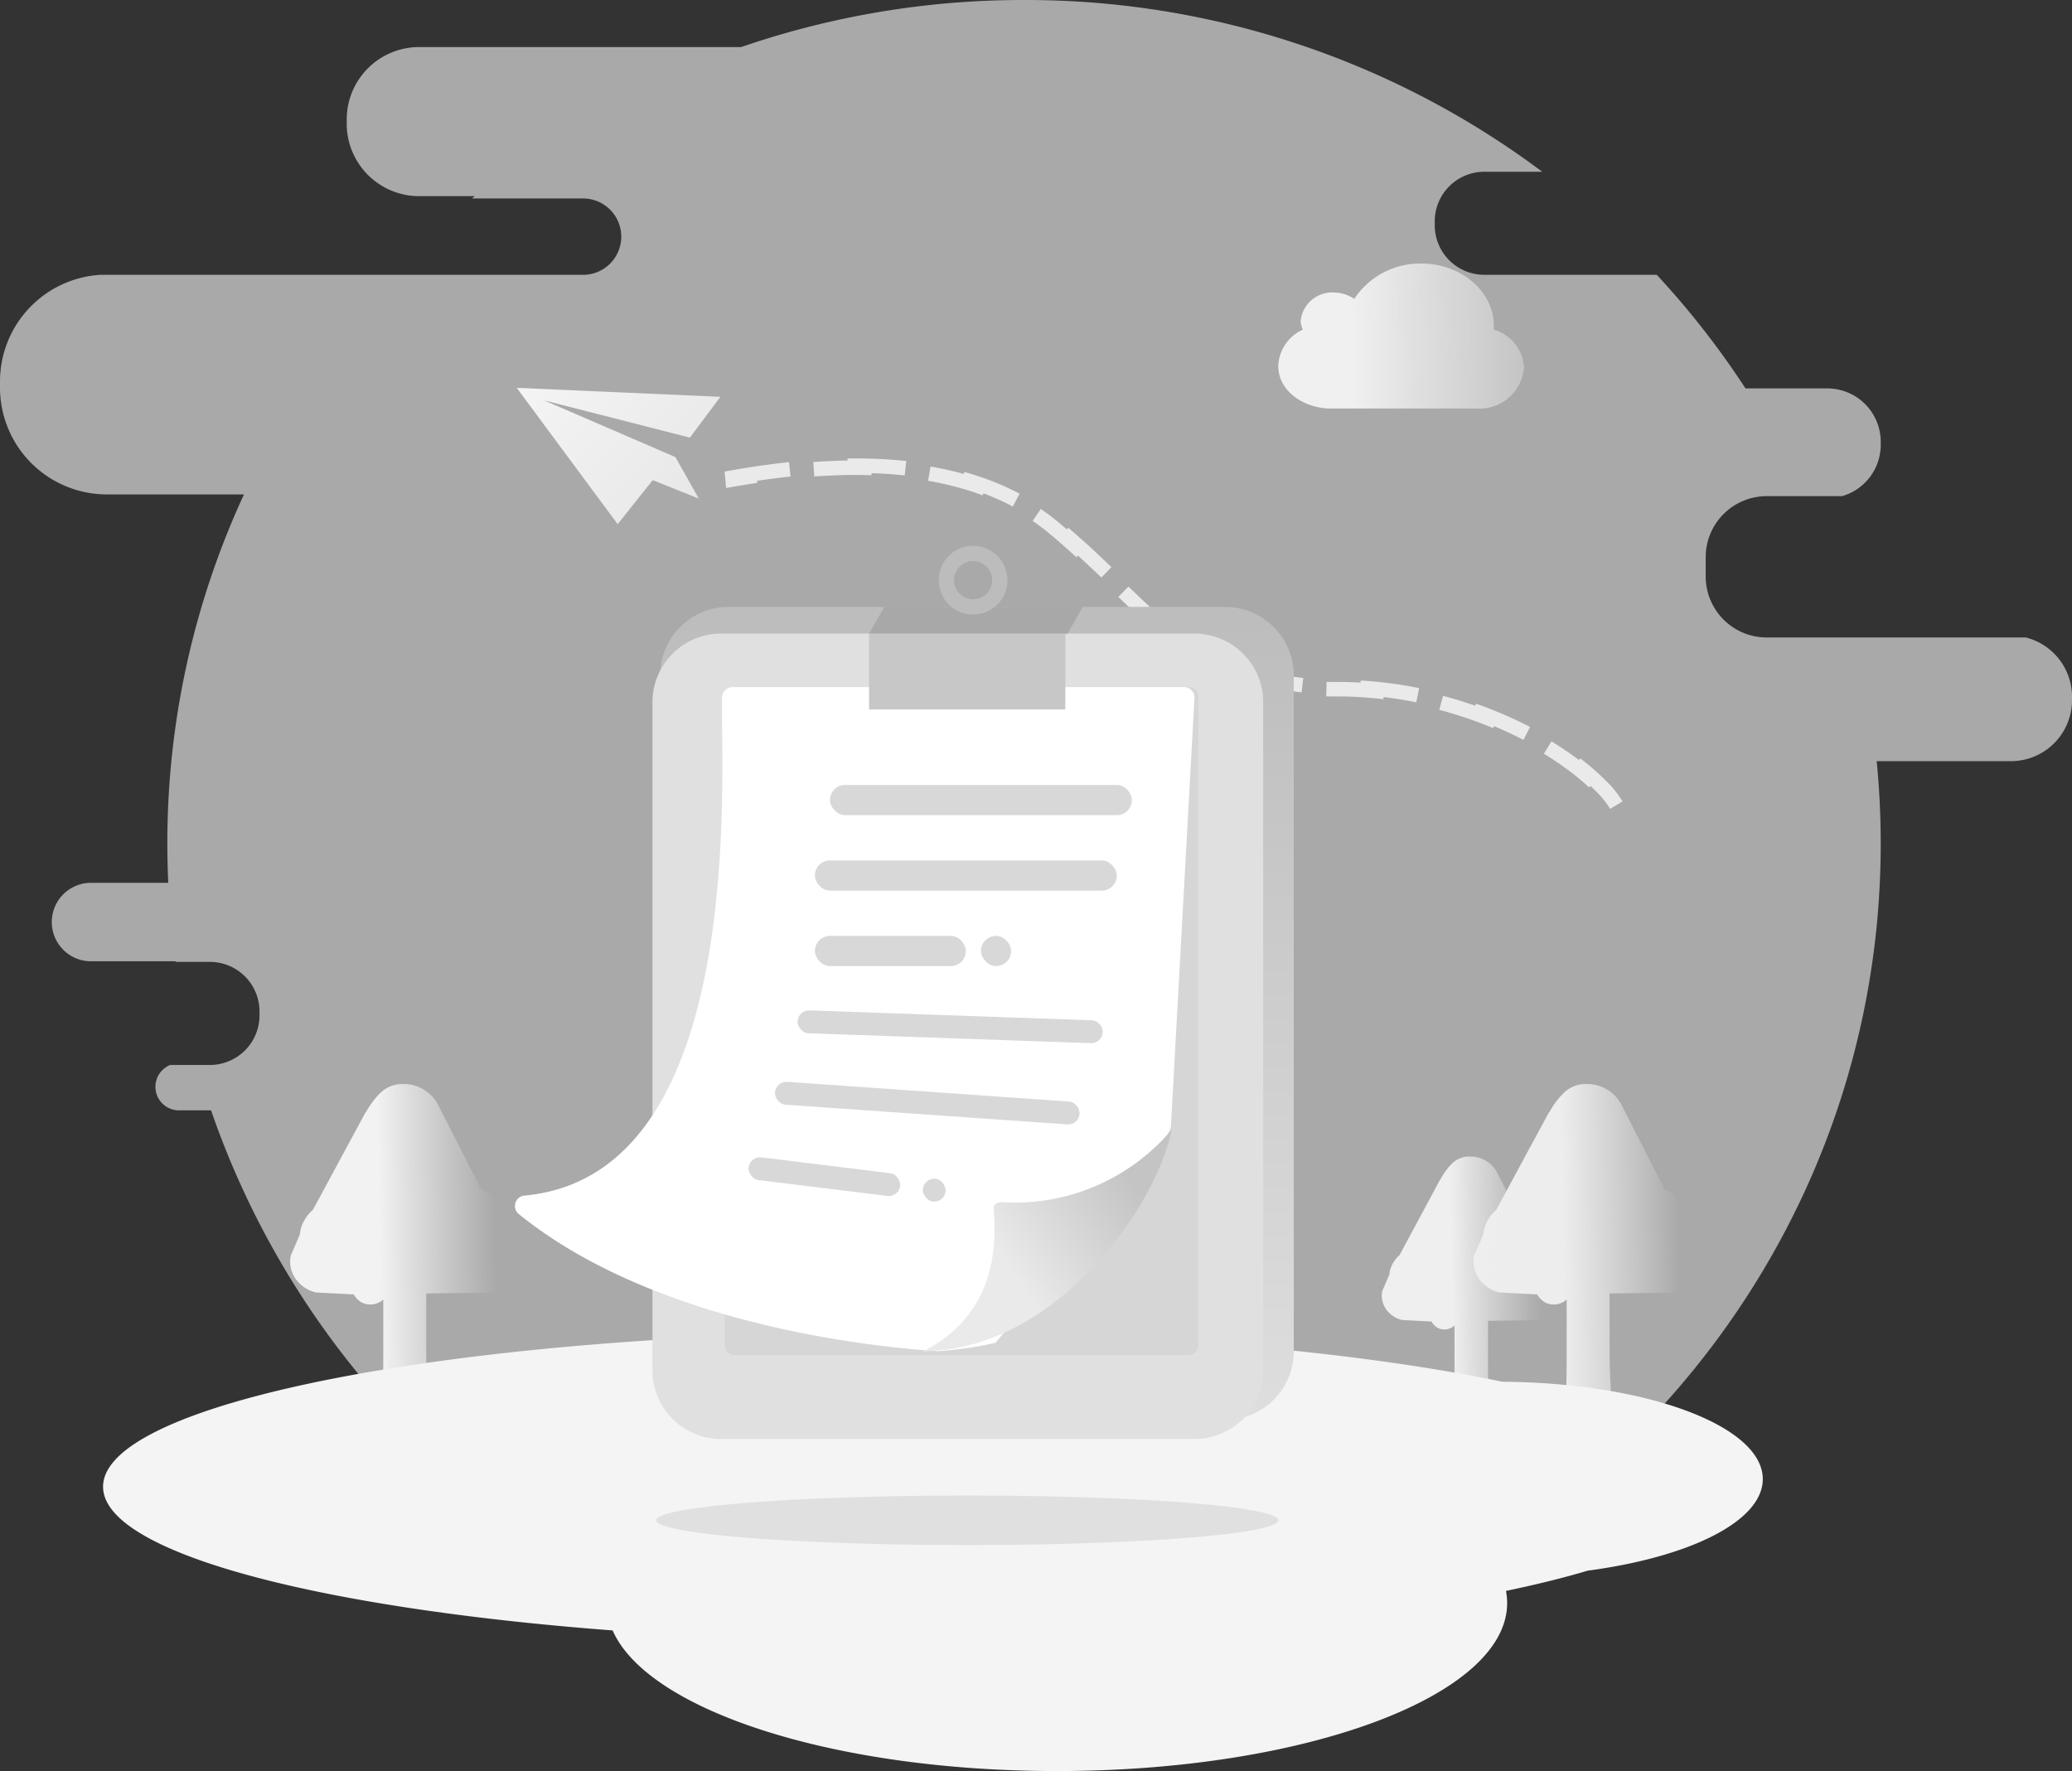 <svg xmlns="http://www.w3.org/2000/svg" xmlns:xlink="http://www.w3.org/1999/xlink" width="143" height="122.243" viewBox="0 0 143 122.243"><rect x="0" y="0" width="143" height="122.243" fill="#333333" stroke="none"/><defs><style>.a{fill:#f7f7f7;opacity:0.602;}.a,.e,.p,.q{fill-rule:evenodd;}.b{fill:url(#a);}.c{fill:url(#b);}.d{fill:url(#c);}.e{fill:#f4f4f4;}.f{fill:#e0e0e0;}.g{fill:url(#d);}.h{fill:none;stroke:#eaeaea;stroke-dasharray:4;}.i{fill:url(#e);}.j{fill:url(#f);}.k{fill:#d6d6d6;}.l{fill:#fff;}.m{fill:url(#g);}.n{fill:#d8d8d8;}.o{fill:#c7c7c7;}.p{fill:#a8a8a8;}.q{fill:#bcbcbc;}</style><linearGradient id="a" x1="0.925" y1="0.988" x2="0.408" y2="1" gradientUnits="objectBoundingBox"><stop offset="0" stop-color="#f0f0f0" stop-opacity="0"/><stop offset="1" stop-color="#f2f2f2"/></linearGradient><linearGradient id="b" x1="0.925" y1="0.988" x2="0.408" y2="1" gradientUnits="objectBoundingBox"><stop offset="0" stop-color="#f7f7f7" stop-opacity="0"/><stop offset="1" stop-color="#ededed"/></linearGradient><linearGradient id="c" x1="0.92" y1="0.988" x2="0.409" y2="1" gradientUnits="objectBoundingBox"><stop offset="0" stop-color="#ededed" stop-opacity="0"/><stop offset="1" stop-color="#efefef"/></linearGradient><linearGradient id="d" x1="1.446" y1="0.67" x2="0.295" y2="0.674" gradientUnits="objectBoundingBox"><stop offset="0" stop-color="#f0f0f0" stop-opacity="0"/><stop offset="1" stop-color="#f0f0f0"/></linearGradient><linearGradient id="e" x1="0.5" x2="0.959" y2="1.29" gradientUnits="objectBoundingBox"><stop offset="0" stop-color="#e8e8e8"/><stop offset="1" stop-color="#f7f7f7"/></linearGradient><linearGradient id="f" x1="0.628" y1="-0.075" x2="0.628" y2="1" gradientUnits="objectBoundingBox"><stop offset="0" stop-color="#bababa"/><stop offset="1" stop-color="#dedede"/><stop offset="1" stop-color="#e7eaf0"/></linearGradient><linearGradient id="g" x1="0.317" y1="0.579" x2="0.856" y2="0.255" gradientUnits="objectBoundingBox"><stop offset="0" stop-color="#eaeaea"/><stop offset="1" stop-color="#c4c4c4"/></linearGradient></defs><g transform="translate(-116 -180.836)"><path class="a" d="M116.675,66a59.46,59.46,0,0,1,35.763,11.855h-3.995a3.424,3.424,0,0,0-3.424,3.425h0v.263a3.424,3.424,0,0,0,3.424,3.425h11.9a58.572,58.572,0,0,1,6.123,7.841h5.648A3.688,3.688,0,0,1,175.8,96.5V96.7a3.69,3.69,0,0,1-2.667,3.545h-5.2a4.214,4.214,0,0,0-4.214,4.215h0v1.317A4.214,4.214,0,0,0,167.932,110h17.882A4.217,4.217,0,0,1,189,114.086v.235a4.214,4.214,0,0,1-4.214,4.215h-9.265q.276,2.807.278,5.687c0,32.156-26.471,58.224-59.125,58.224a59.076,59.076,0,0,1-56.107-39.809H58.349a1.625,1.625,0,0,1-.6-3.134h2.737a3.424,3.424,0,0,0,3.424-3.425h0v-.263a3.424,3.424,0,0,0-3.424-3.425H58.127l-.006-.042H52.282a2.708,2.708,0,0,1,0-5.416h5.331q-.063-1.347-.063-2.708a57.266,57.266,0,0,1,5.288-24.1H53.374A7.375,7.375,0,0,1,46,92.745v-.412a7.376,7.376,0,0,1,6.949-7.365H86.293a2.635,2.635,0,0,0,0-5.269H78.574l.193-.16H74.929a5,5,0,0,1-5-5.006v-.279a5,5,0,0,1,5-5.006H97.151A59.861,59.861,0,0,1,116.675,66Z" transform="translate(70 114.836)"/><g transform="translate(136.023 255.657)"><path class="b" d="M15.289,11.43q.046.185.116.393l.093.369a1.3,1.3,0,0,1,.046.3,1.946,1.946,0,0,1-.347,1.143,2.032,2.032,0,0,1-.9.727,3.99,3.99,0,0,1-.439.023,3.388,3.388,0,0,1-.416.023H13l-3.608.046v3.856q0,.854.035,1.72t.081,1.559q.046.831.116,1.593H6.292l.069-.9q.023-.531.046-1.443T6.43,18.4V14.871a1.3,1.3,0,0,1-.879.346,1.24,1.24,0,0,1-.682-.185,1.436,1.436,0,0,1-.474-.508l-2.614-.139a2.381,2.381,0,0,1-1.272-.774A2.067,2.067,0,0,1,0,12.215a1.3,1.3,0,0,1,.023-.254,1.315,1.315,0,0,1,.069-.231l.578-1.339A2.379,2.379,0,0,1,.96,9.444a2.81,2.81,0,0,1,.613-.762L5.2,1.963h.023A5.63,5.63,0,0,1,6.268.577,2.146,2.146,0,0,1,7.818,0,2.632,2.632,0,0,1,9.31.439a2.7,2.7,0,0,1,.983,1.155l2.914,5.7a2.685,2.685,0,0,1,1.3.97,2.621,2.621,0,0,1,.509,1.593,2.933,2.933,0,0,1-.116.785Z" transform="translate(0)"/><path class="c" d="M325.289,11.43q.046.185.116.393l.092.369a1.3,1.3,0,0,1,.046.3,1.946,1.946,0,0,1-.347,1.143,2.032,2.032,0,0,1-.9.727,3.99,3.99,0,0,1-.439.023,3.388,3.388,0,0,1-.416.023H323l-3.608.046v3.856q0,.854.035,1.72t.081,1.559q.046.831.116,1.593h-3.331l.069-.9q.023-.531.046-1.443t.023-2.436V14.871a1.3,1.3,0,0,1-.879.346,1.24,1.24,0,0,1-.682-.185,1.436,1.436,0,0,1-.474-.508l-2.614-.139a2.381,2.381,0,0,1-1.272-.774,2.067,2.067,0,0,1-.509-1.4,1.294,1.294,0,0,1,.023-.254,1.313,1.313,0,0,1,.069-.231l.578-1.339a2.379,2.379,0,0,1,.289-.947,2.81,2.81,0,0,1,.613-.762l3.632-6.72h.023A5.63,5.63,0,0,1,316.268.577,2.145,2.145,0,0,1,317.818,0a2.632,2.632,0,0,1,1.492.439,2.7,2.7,0,0,1,.983,1.155l2.914,5.7a2.686,2.686,0,0,1,1.3.97,2.621,2.621,0,0,1,.509,1.593,2.933,2.933,0,0,1-.116.785Z" transform="translate(-228.329)"/><path class="d" d="M297.921,27.962q.036.145.09.308l.072.29a1.021,1.021,0,0,1,.036.235,1.532,1.532,0,0,1-.271.9,1.586,1.586,0,0,1-.7.57,3.094,3.094,0,0,1-.343.018,2.626,2.626,0,0,1-.325.018h-.343l-2.813.036v3.024q0,.67.027,1.349t.063,1.222q.036.652.09,1.249h-2.6l.054-.706q.018-.416.036-1.132t.018-1.91V30.66a1.008,1.008,0,0,1-.685.272.963.963,0,0,1-.532-.145,1.123,1.123,0,0,1-.37-.4l-2.038-.109a1.855,1.855,0,0,1-.992-.607,1.626,1.626,0,0,1-.4-1.1,1.024,1.024,0,0,1,.018-.2,1.035,1.035,0,0,1,.054-.181l.451-1.05a1.872,1.872,0,0,1,.225-.742,2.2,2.2,0,0,1,.478-.6l2.831-5.269h.018a4.412,4.412,0,0,1,.812-1.086A1.667,1.667,0,0,1,292.1,19a2.044,2.044,0,0,1,1.163.344,2.112,2.112,0,0,1,.766.905l2.272,4.472a2.1,2.1,0,0,1,1.01.76,2.063,2.063,0,0,1,.4,1.249,2.312,2.312,0,0,1-.09.616Z" transform="translate(-210.652 -13.994)"/></g><path class="e" d="M128.693,415c16.163,0,30.718,1.319,40.891,3.426,9.95.066,17.962,3.048,17.962,6.717,0,2.908-5.032,5.384-12.074,6.319-1.681.5-3.572.966-5.65,1.4a4.39,4.39,0,0,1,.081.841c0,6.4-13.912,11.592-31.072,11.592-15.439,0-28.249-4.2-30.663-9.706C87.567,434.026,73,430.174,73,425.67,73,419.777,97.935,415,128.693,415Z" transform="translate(50.113 -142.219)"/><ellipse class="f" cx="21.472" cy="1.712" rx="21.472" ry="1.712" transform="translate(161.289 284.056)"/><path class="g" d="M397.961,142.2a3.078,3.078,0,0,1-3.315,2.816H384.392c-1.85-.125-3.392-1.314-3.392-2.941a2.873,2.873,0,0,1,1.7-2.5,1.541,1.541,0,0,1-.154-.563,2.182,2.182,0,0,1,2.313-2,2.526,2.526,0,0,1,1.388.438,5.458,5.458,0,0,1,4.626-2.44c2.775,0,5.011,1.94,5.011,4.317v.25A2.88,2.88,0,0,1,397.961,142.2Z" transform="translate(-176.782 64.014)"/><path class="h" d="M238,188.818q15.081-2.675,22.328,3.4l.1.083.2.166.194.166.193.167.192.168.1.084.192.17.289.258.194.175.2.178.3.274.3.283.313.294.214.2.33.314,1.913,1.841.242.231.3.288.216.2.208.193.2.184.131.119.194.174a18.169,18.169,0,0,0,5.226,3.47,20.106,20.106,0,0,0,7.544,1.38l.15,0a28.86,28.86,0,0,1,13.288,3.427c.577.313,1.127.64,1.645.976l.171.112.169.113q.21.141.411.284l.16.114.157.115.155.115q.153.115.3.23l.146.115q.362.289.686.577l.128.115q.253.23.479.457l.111.113a6.233,6.233,0,0,1,1.4,2l.017.047-.13.046a5.354,5.354,0,0,0-1.089-1.672l-.1-.11q-.127-.138-.264-.277l-.112-.112q-.255-.252-.544-.508l-.13-.114q-.361-.313-.768-.627l-.149-.114-.152-.114-.155-.114-.157-.113-.241-.169-.164-.112-.166-.112-.169-.111-.171-.111-.173-.11-.176-.11-.178-.109-.18-.108q-.272-.161-.554-.319l-.189-.1-.1-.052a28.717,28.717,0,0,0-13.067-3.408l-.156,0a20.4,20.4,0,0,1-7.745-1.393,18.3,18.3,0,0,1-5.264-3.494l-.129-.116-.2-.178-.2-.185-.138-.128-.214-.2-.147-.139-.23-.218-.637-.61-1.175-1.133-.343-.328-.33-.314-.214-.2-.312-.293-.3-.282-.2-.183-.2-.18-.1-.089-.29-.261-.192-.171-.192-.169-.192-.168-.192-.167-.193-.166-.195-.166-.2-.166q-7.118-5.975-21.915-3.426l-.3.052Z" transform="translate(-71.451 24.977)"/><g transform="translate(168.3 213.081) rotate(152)"><path class="i" d="M6.824,2.614l3.562-1.547,1.733,11.578L0,5.5,3.18,4,10.863,11,4.695,3.285,4.613,0Z" transform="translate(0 0)"/></g><g transform="translate(151.544 218.51)"><path class="j" d="M76.987,72.116H42.747A4.737,4.737,0,0,1,38,67.387V20.729A4.737,4.737,0,0,1,42.747,16h34.24a4.737,4.737,0,0,1,4.747,4.729V67.387A4.737,4.737,0,0,1,76.987,72.116Z" transform="translate(-27.989 -11.785)"/><path class="f" d="M73.423,78.589H40.73A4.738,4.738,0,0,1,36,73.841V27.748A4.738,4.738,0,0,1,40.73,23H73.423a4.738,4.738,0,0,1,4.73,4.748V73.842A4.738,4.738,0,0,1,73.423,78.589Z" transform="translate(-26.516 -16.941)"/><path class="k" d="M87,83.1H55.669A.668.668,0,0,1,55,82.437V37.667A.668.668,0,0,1,55.669,37H87a.668.668,0,0,1,.669.667v44.77A.67.67,0,0,1,87,83.1Z" transform="translate(-40.51 -27.252)"/><path class="l" d="M29.173,82.841c-2.918-.2-18.969-1.416-28.908-9.463A.721.721,0,0,1,.634,72.1c15.425-1.4,13.547-29,13.655-34.3A.755.755,0,0,1,15.031,37H46.177a.72.72,0,0,1,.718.721L45.264,67.368a2.5,2.5,0,0,1-.287.612L33.157,82.264A27.483,27.483,0,0,1,29.173,82.841Z" transform="translate(0 -27.252)"/><path class="m" d="M112.418,157.994A14.161,14.161,0,0,0,124.125,153c-1.086,5.416-8.061,15.213-17.125,15.28,5.208-2.686,5.009-7.659,4.844-9.889C111.825,158.13,112.158,157.977,112.418,157.994Z" transform="translate(-78.81 -112.691)"/><g transform="translate(16.025 16.504)"><rect class="n" width="20.838" height="2.084" rx="1.042" transform="translate(5.712 0)"/><rect class="n" width="20.838" height="2.084" rx="1.042" transform="translate(4.67 5.209)"/><rect class="n" width="10.419" height="2.084" rx="1.042" transform="translate(4.67 10.419)"/><rect class="n" width="2.084" height="2.084" rx="1.042" transform="translate(16.131 10.419)"/><rect class="n" width="21.076" height="1.581" rx="0.79" transform="translate(3.504 15.534) rotate(2)"/><rect class="n" width="21.076" height="1.581" rx="0.79" transform="translate(1.97 20.437) rotate(4)"/><rect class="n" width="10.538" height="1.581" rx="0.79" transform="translate(0.193 25.61) rotate(7)"/><rect class="n" width="1.581" height="1.581" rx="0.79" transform="translate(12.221 27.087) rotate(7)"/></g><g transform="translate(24.434)"><rect class="o" width="13.545" height="5.209" transform="translate(0 6.085)"/><path class="p" d="M1.054,16h13.7L13.7,17.844H0Z" transform="translate(0 -11.785)"/><path class="q" d="M21.371,0A2.371,2.371,0,1,1,19,2.371,2.371,2.371,0,0,1,21.371,0Zm0,1.054a1.317,1.317,0,1,0,1.317,1.317A1.317,1.317,0,0,0,21.371,1.054Z" transform="translate(-14.19)"/></g></g></g></svg>